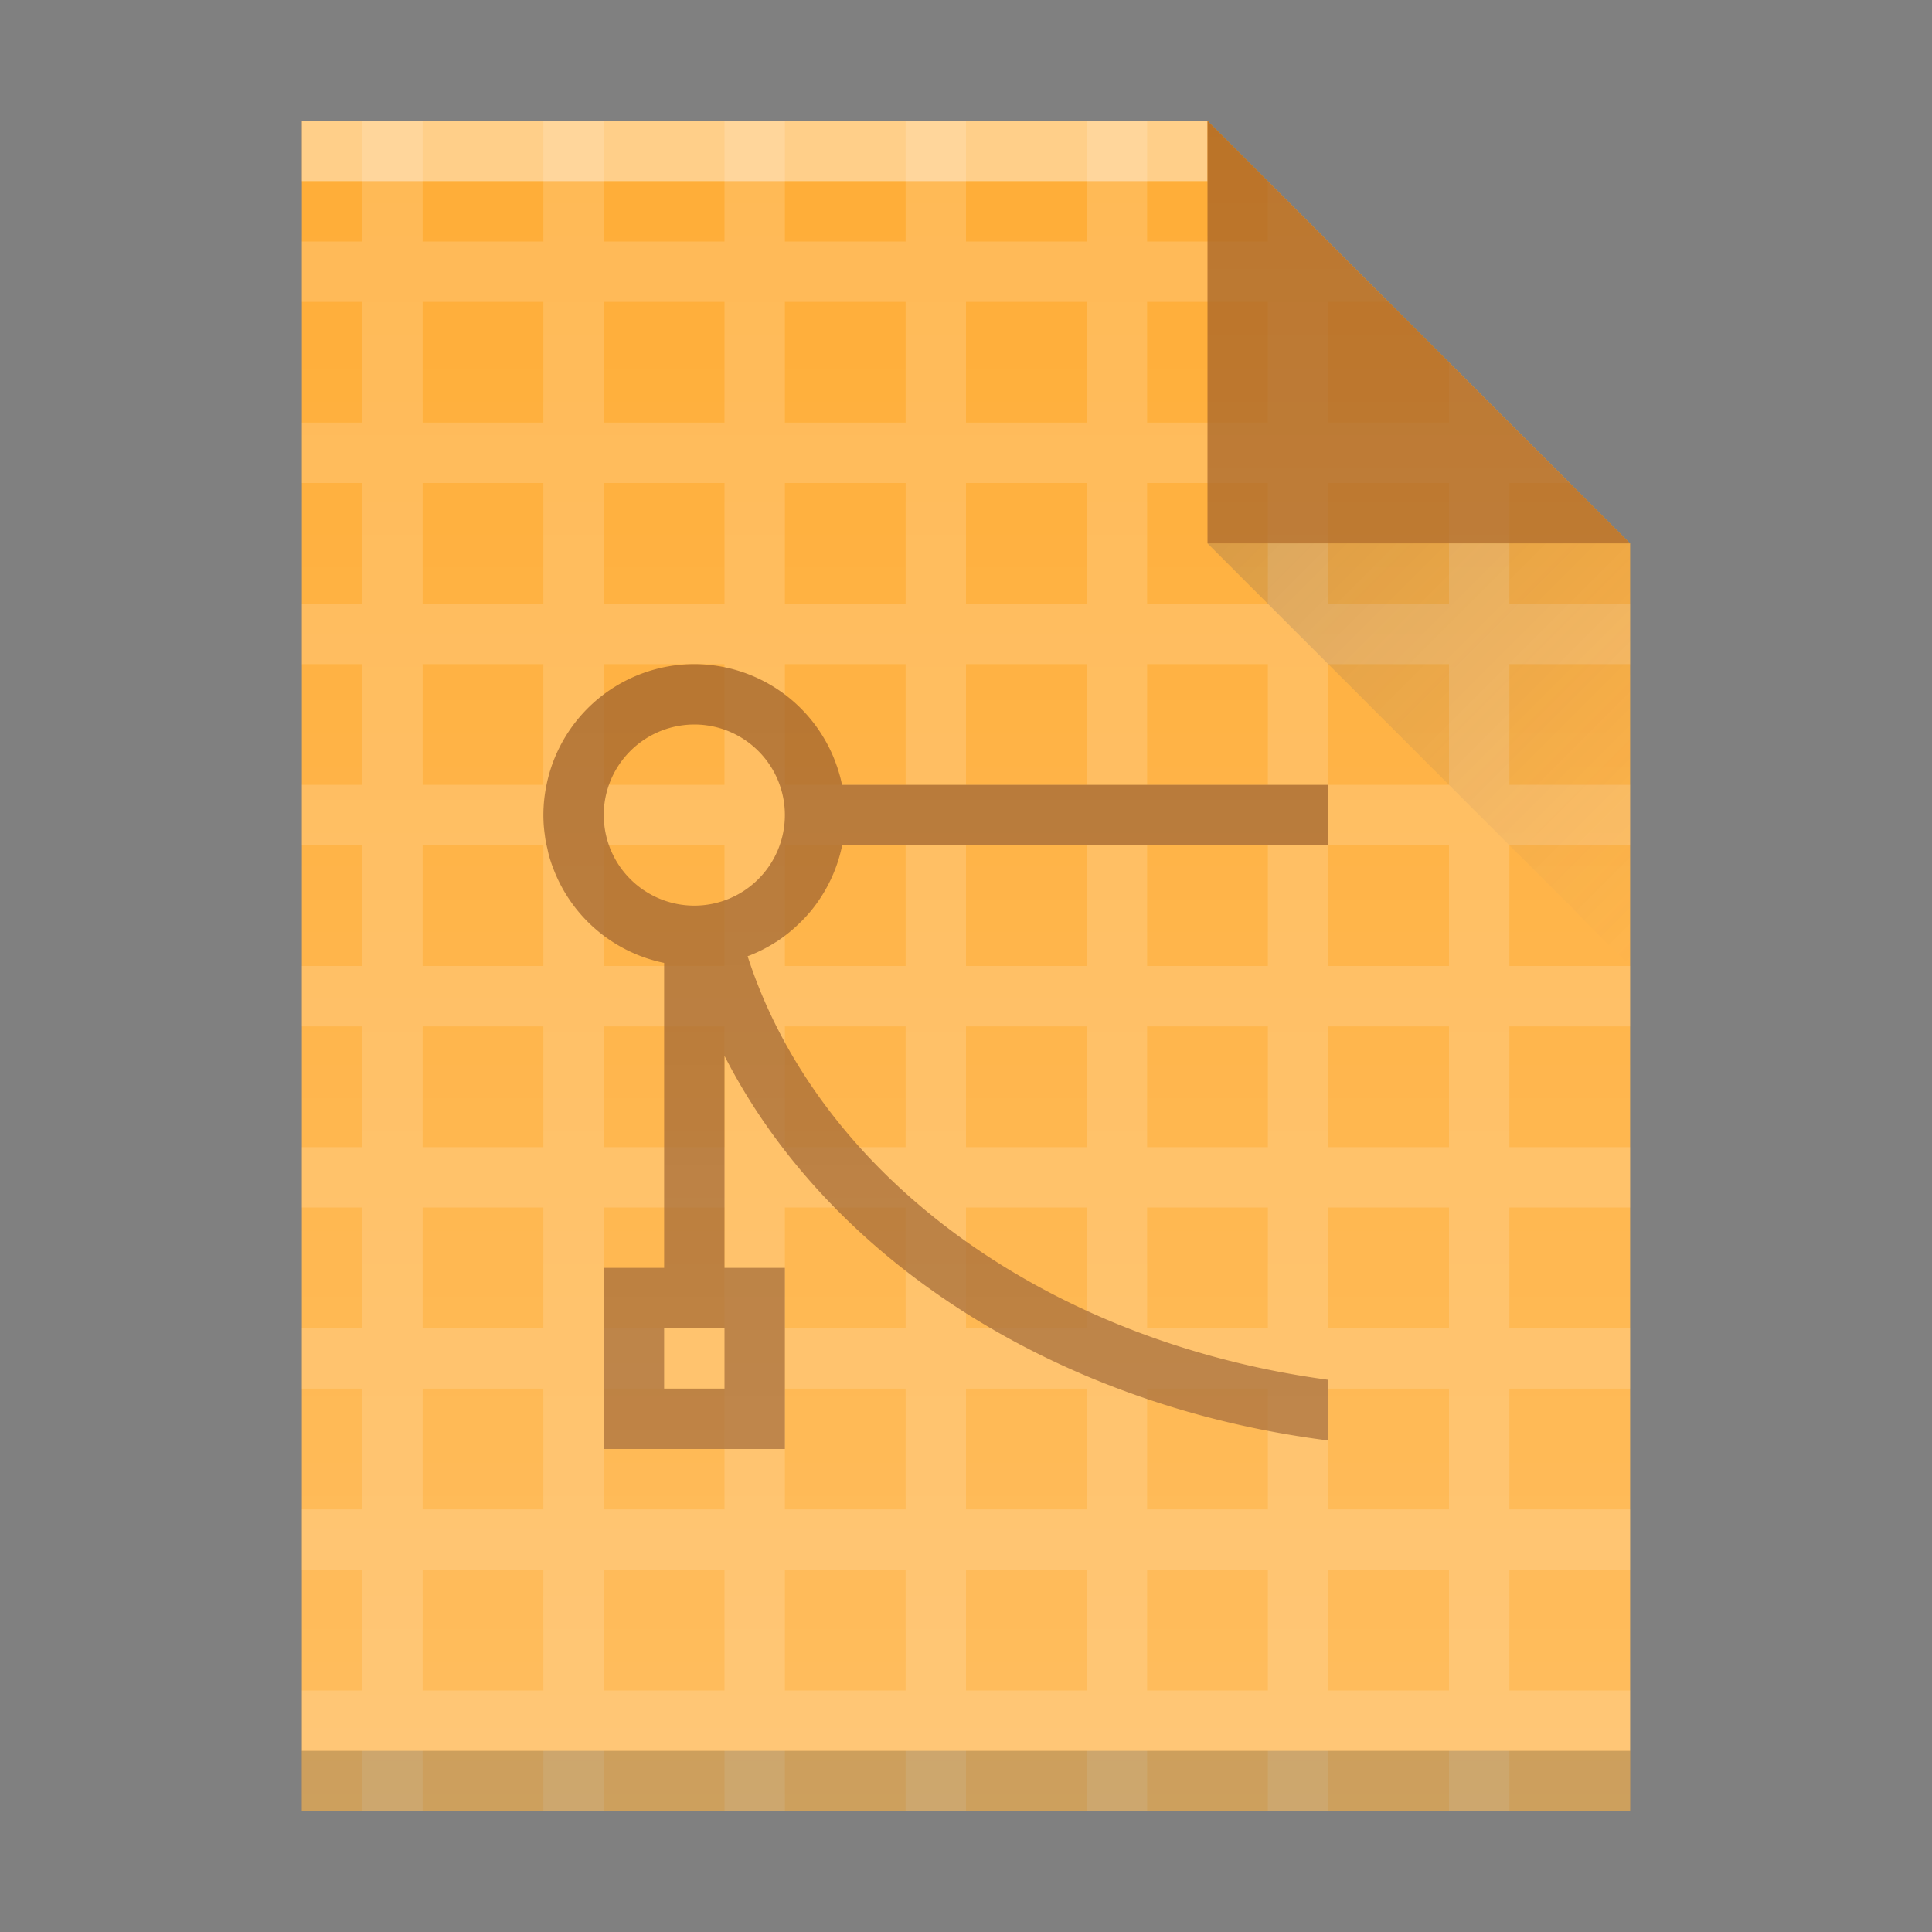<?xml version="1.0" encoding="UTF-8" standalone="no"?>
<!-- Created with Inkscape (http://www.inkscape.org/) -->

<svg
   xmlns:dc="http://purl.org/dc/elements/1.1/"
   xmlns:cc="http://creativecommons.org/ns#"
   xmlns:rdf="http://www.w3.org/1999/02/22-rdf-syntax-ns#"
   xmlns:svg="http://www.w3.org/2000/svg"
   xmlns="http://www.w3.org/2000/svg"
   xmlns:xlink="http://www.w3.org/1999/xlink"
   xmlns:sodipodi="http://sodipodi.sourceforge.net/DTD/sodipodi-0.dtd"
   xmlns:inkscape="http://www.inkscape.org/namespaces/inkscape"
   width="32"
   version="1.1"
   height="32"
   id="svg2"
   inkscape:version="0.91 r13725"
   sodipodi:docname="application-illustrator.svg">
  <rect width="100%" height="100%" fill="#808080" stroke="none"/>
  <sodipodi:namedview
     pagecolor="#ffffff"
     bordercolor="#666666"
     borderopacity="1"
     objecttolerance="10"
     gridtolerance="10"
     guidetolerance="10"
     inkscape:pageopacity="0"
     inkscape:pageshadow="2"
     inkscape:window-width="1360"
     inkscape:window-height="708"
     id="namedview29"
     showgrid="true"
     inkscape:zoom="3.6875"
     inkscape:cx="9.8000145"
     inkscape:cy="9.3051521"
     inkscape:window-x="0"
     inkscape:window-y="0"
     inkscape:window-maximized="1"
     inkscape:current-layer="layer1"
     inkscape:object-nodes="true">
    <inkscape:grid
       type="xygrid"
       id="grid4301" />
  </sodipodi:namedview>
  <defs
     id="defs5455">
    <linearGradient
       inkscape:collect="always"
       id="linearGradient6251">
      <stop
         style="stop-color:#ffffff;stop-opacity:0"
         offset="0"
         id="stop6253" />
      <stop
         style="stop-color:#ffffff;stop-opacity:0.2"
         offset="1"
         id="stop6255" />
    </linearGradient>
    <linearGradient
       inkscape:collect="always"
       xlink:href="#linearGradient4410"
       id="linearGradient4427-3"
       y1="31"
       x1="54"
       y2="16.5"
       x2="39.5"
       gradientUnits="userSpaceOnUse"
       gradientTransform="matrix(0,-0.483,-0.483,0,419.537,550.867)" />
    <linearGradient
       inkscape:collect="always"
       id="linearGradient4410">
      <stop
         style="stop-color:#383e51"
         id="stop4412" />
      <stop
         offset="1"
         style="stop-color:#655c6f;stop-opacity:0"
         id="stop4414" />
    </linearGradient>
    <linearGradient
       inkscape:collect="always"
       xlink:href="#linearGradient6251"
       id="linearGradient4306-3-3"
       y1="61"
       y2="3"
       x2="0"
       gradientUnits="userSpaceOnUse"
       gradientTransform="matrix(0.5,0,0,-0.483,384.571,547.246)" />
  </defs>
  <g
     inkscape:label="Capa 1"
     inkscape:groupmode="layer"
     id="layer1"
     transform="matrix(1 0 0 1 -384.571 -515.798)">
    <rect
       width="0"
       x="415.892"
       y="526.798"
       height="11"
       style="fill:#ffffff"
       id="rect4035" />
    <rect
       width="0"
       x="415.571"
       y="525.798"
       height="11"
       style="fill:#ffffff"
       id="rect4035-4" />
    <rect
       width="0"
       x="414.036"
       y="525.684"
       height="11.114"
       style="fill:#fbd2bf"
       id="rect4035-3" />
    <rect
       width="0"
       x="415.571"
       y="525.798"
       height="11"
       style="fill:#fbd2bf"
       id="rect4035-1" />
    <rect
       width="0"
       x="375.571"
       y="565.798"
       height="11"
       style="fill:#036b53"
       id="rect4035-367" />
    <rect
       width="0"
       x="375.892"
       y="566.798"
       height="11"
       style="fill:#ffffff"
       id="rect4035-67" />
    <rect
       width="0"
       x="375.571"
       y="565.798"
       height="11"
       style="fill:#ffffff"
       id="rect4035-4-5" />
    <rect
       width="0"
       x="374.036"
       y="565.684"
       height="11.114"
       style="fill:#fbd2bf"
       id="rect4035-3-3" />
    <rect
       width="0"
       x="375.571"
       y="565.798"
       height="11"
       style="fill:#fbd2bf"
       id="rect4035-1-5" />
    <rect
       width="0"
       x="375.571"
       y="565.798"
       height="11"
       style="fill:#fbfbfb"
       id="rect4035-5" />
    <rect
       width="0"
       x="375.571"
       y="565.798"
       height="11"
       style="fill:#fffcf9"
       id="rect4035-8" />
    <rect
       width="0"
       x="375.892"
       y="526.798"
       height="11"
       style="fill:#ffffff"
       id="rect4035-6" />
    <rect
       width="0"
       x="375.571"
       y="525.798"
       height="11"
       style="fill:#ffffff"
       id="rect4035-4-2" />
    <rect
       width="0"
       x="374.036"
       y="525.684"
       height="11.114"
       style="fill:#fbd2bf"
       id="rect4035-3-9" />
    <rect
       width="0"
       x="375.571"
       y="525.798"
       height="11"
       style="fill:#fbd2bf"
       id="rect4035-1-1" />
    <rect
       width="0"
       x="375.571"
       y="525.798"
       height="11"
       style="fill:#fbfbfb"
       id="rect4035-5-2" />
    <rect
       width="0"
       x="375.571"
       y="525.798"
       height="11"
       style="fill:#fffcf9"
       id="rect4035-8-7" />
    <rect
       width="0"
       x="375.571"
       y="525.798"
       height="11"
       style="fill:#e8d9eb"
       id="rect4035-44" />
    <rect
       width="0"
       x="335.892"
       y="526.798"
       height="11"
       style="fill:#ffffff"
       id="rect4035-62" />
    <rect
       width="0"
       x="335.571"
       y="525.798"
       height="11"
       style="fill:#ffffff"
       id="rect4035-4-9" />
    <rect
       width="0"
       x="334.036"
       y="525.684"
       height="11.114"
       style="fill:#fbd2bf"
       id="rect4035-3-1" />
    <rect
       width="0"
       x="335.571"
       y="525.798"
       height="11"
       style="fill:#fbd2bf"
       id="rect4035-1-2" />
    <rect
       width="0"
       x="335.571"
       y="525.798"
       height="11"
       style="fill:#fbfbfb"
       id="rect4035-5-7" />
    <rect
       width="0"
       x="335.571"
       y="525.798"
       height="11"
       style="fill:#fffcf9"
       id="rect4035-8-0" />
    <rect
       width="0"
       x="335.571"
       y="525.798"
       height="11"
       style="fill:#e8d9eb"
       id="rect4035-44-9" />
    <rect
       width="0"
       x="335.571"
       y="525.798"
       height="11"
       style="fill:#e8d9eb"
       id="rect4035-7" />
    <rect
       width="0"
       x="336.841"
       y="526.798"
       height="11"
       style="fill:#ffffff"
       id="rect4035-36" />
    <rect
       width="0"
       x="336.521"
       y="525.798"
       height="11"
       style="fill:#ffffff"
       id="rect4035-4-0" />
    <rect
       width="0"
       x="334.985"
       y="525.684"
       height="11.114"
       style="fill:#fbd2bf"
       id="rect4035-3-6" />
    <rect
       width="0"
       x="336.521"
       y="525.798"
       height="11"
       style="fill:#fbd2bf"
       id="rect4035-1-26" />
    <rect
       width="0"
       x="336.521"
       y="525.798"
       height="11"
       style="fill:#fbfbfb"
       id="rect4035-5-1" />
    <rect
       width="0"
       x="336.521"
       y="525.798"
       height="11"
       style="fill:#fffcf9"
       id="rect4035-8-8" />
    <rect
       width="0"
       x="336.521"
       y="525.798"
       height="11"
       style="fill:#e8d9eb"
       id="rect4035-44-7" />
    <rect
       width="0"
       x="336.521"
       y="525.798"
       height="11"
       style="fill:#e8d9eb"
       id="rect4035-7-9" />
    <rect
       width="0"
       x="375.571"
       y="565.798"
       height="11"
       style="fill:#036b53"
       id="rect4035-12" />
    <rect
       width="0"
       x="375.892"
       y="566.798"
       height="11"
       style="fill:#ffffff"
       id="rect4035-67-7" />
    <rect
       width="0"
       x="375.571"
       y="565.798"
       height="11"
       style="fill:#ffffff"
       id="rect4035-4-09" />
    <rect
       width="0"
       x="374.036"
       y="565.684"
       height="11.114"
       style="fill:#fbd2bf"
       id="rect4035-3-36" />
    <rect
       width="0"
       x="375.571"
       y="565.798"
       height="11"
       style="fill:#fbd2bf"
       id="rect4035-1-0" />
    <rect
       width="0"
       x="375.571"
       y="565.798"
       height="11"
       style="fill:#fbfbfb"
       id="rect4035-5-6" />
    <rect
       width="0"
       x="375.571"
       y="565.798"
       height="11"
       style="fill:#fffcf9"
       id="rect4035-8-2" />
    <rect
       width="0"
       x="375.892"
       y="526.798"
       height="11"
       style="fill:#ffffff"
       id="rect4035-6-1" />
    <rect
       width="0"
       x="375.571"
       y="525.798"
       height="11"
       style="fill:#ffffff"
       id="rect4035-4-2-8" />
    <rect
       width="0"
       x="374.036"
       y="525.684"
       height="11.114"
       style="fill:#fbd2bf"
       id="rect4035-3-9-7" />
    <rect
       width="0"
       x="375.571"
       y="525.798"
       height="11"
       style="fill:#fbd2bf"
       id="rect4035-1-1-9" />
    <rect
       width="0"
       x="375.571"
       y="525.798"
       height="11"
       style="fill:#fbfbfb"
       id="rect4035-5-2-2" />
    <rect
       width="0"
       x="375.571"
       y="525.798"
       height="11"
       style="fill:#fffcf9"
       id="rect4035-8-7-0" />
    <rect
       width="0"
       x="375.571"
       y="525.798"
       height="11"
       style="fill:#e8d9eb"
       id="rect4035-44-2" />
    <rect
       width="0"
       x="335.892"
       y="526.798"
       height="11"
       style="fill:#ffffff"
       id="rect4035-62-2" />
    <rect
       width="0"
       x="335.571"
       y="525.798"
       height="11"
       style="fill:#ffffff"
       id="rect4035-4-9-2" />
    <rect
       width="0"
       x="334.036"
       y="525.684"
       height="11.114"
       style="fill:#fbd2bf"
       id="rect4035-3-1-8" />
    <rect
       width="0"
       x="335.571"
       y="525.798"
       height="11"
       style="fill:#fbd2bf"
       id="rect4035-1-2-9" />
    <rect
       width="0"
       x="335.571"
       y="525.798"
       height="11"
       style="fill:#fbfbfb"
       id="rect4035-5-7-7" />
    <rect
       width="0"
       x="335.571"
       y="525.798"
       height="11"
       style="fill:#fffcf9"
       id="rect4035-8-0-3" />
    <rect
       width="0"
       x="335.571"
       y="525.798"
       height="11"
       style="fill:#e8d9eb"
       id="rect4035-44-9-6" />
    <rect
       width="0"
       x="335.571"
       y="525.798"
       height="11"
       style="fill:#e8d9eb"
       id="rect4035-7-1" />
    <rect
       width="0"
       x="336.841"
       y="526.798"
       height="11"
       style="fill:#ffffff"
       id="rect4035-36-2" />
    <rect
       width="0"
       x="336.521"
       y="525.798"
       height="11"
       style="fill:#ffffff"
       id="rect4035-4-0-9" />
    <rect
       width="0"
       x="334.985"
       y="525.684"
       height="11.114"
       style="fill:#fbd2bf"
       id="rect4035-3-6-3" />
    <rect
       width="0"
       x="336.521"
       y="525.798"
       height="11"
       style="fill:#fbd2bf"
       id="rect4035-1-26-1" />
    <rect
       width="0"
       x="336.521"
       y="525.798"
       height="11"
       style="fill:#fbfbfb"
       id="rect4035-5-1-9" />
    <rect
       width="0"
       x="336.521"
       y="525.798"
       height="11"
       style="fill:#fffcf9"
       id="rect4035-8-8-4" />
    <rect
       width="0"
       x="336.521"
       y="525.798"
       height="11"
       style="fill:#e8d9eb"
       id="rect4035-44-7-7" />
    <rect
       width="0"
       x="336.521"
       y="525.798"
       height="11"
       style="fill:#e8d9eb"
       id="rect4035-7-9-8" />
    <path
       inkscape:connector-curvature="0"
       style="fill:#ffad37;fill-opacity:1"
       id="rect3500-2"
       d="m 389.571,545.798 0,-28 15,0 7,7 -3e-5,14.241 0,6.759 -7,0 z" />
    <path
       style="color:#000000;display:inline;opacity:0.15;color-interpolation:sRGB;color-interpolation-filters:linearRGB;fill:#ffffff;fill-opacity:1;color-rendering:auto;image-rendering:auto;shape-rendering:auto;text-rendering:auto"
       d="M 6 2 L 6 4 L 5 4 L 5 5 L 6 5 L 6 7 L 5 7 L 5 8 L 6 8 L 6 10 L 5 10 L 5 11 L 6 11 L 6 13 L 5 13 L 5 14 L 6 14 L 6 15 L 6 16 L 5 16 L 5 17 L 6 17 L 6 18 L 6 19 L 5 19 L 5 20 L 6 20 L 6 22 L 5 22 L 5 23 L 6 23 L 6 25 L 5 25 L 5 26 L 6 26 L 6 28 L 5 28 L 5 29 L 6 29 L 6 30 L 7 30 L 7 29 L 9 29 L 9 30 L 10 30 L 10 29 L 12 29 L 12 30 L 13 30 L 13 29 L 14 29 L 15 29 L 15 30 L 16 30 L 16 29 L 18 29 L 18 30 L 19 30 L 19 29 L 21 29 L 21 30 L 22 30 L 22 29 L 23 29 L 24 29 L 24 30 L 25 30 L 25 29 L 27 29 L 27 28 L 25 28 L 25 27 L 25 26 L 27 26 L 27 25 L 25 25 L 25 23 L 27 23 L 27 22 L 25 22 L 25 20 L 27 20 L 27 19 L 25 19 L 25 18 L 25 17 L 27 17 L 27 16 L 25 16 L 25 14 L 27 14 L 27 13 L 25 13 L 25 11 L 27 11 L 27 10 L 25 10 L 25 8 L 26 8 L 25 7 L 24 6 L 24 7 L 23 7 L 22 7 L 22 5 L 23 5 L 22 4 L 21 3 L 21 4 L 20 4 L 19 4 L 19 2 L 18 2 L 18 4 L 17 4 L 16 4 L 16 2 L 15 2 L 15 3 L 15 4 L 14 4 L 13 4 L 13 2 L 12 2 L 12 3 L 12 4 L 10 4 L 10 2 L 9 2 L 9 3 L 9 4 L 8 4 L 7 4 L 7 2 L 6 2 z M 7 5 L 8 5 L 9 5 L 9 7 L 8 7 L 7 7 L 7 5 z M 10 5 L 12 5 L 12 7 L 10 7 L 10 5 z M 13 5 L 14 5 L 15 5 L 15 7 L 14 7 L 13 7 L 13 5 z M 16 5 L 17 5 L 18 5 L 18 7 L 17 7 L 16 7 L 16 5 z M 19 5 L 20 5 L 21 5 L 21 7 L 20 7 L 19 7 L 19 5 z M 7 8 L 8 8 L 9 8 L 9 10 L 8 10 L 7 10 L 7 8 z M 10 8 L 12 8 L 12 10 L 10 10 L 10 8 z M 13 8 L 14 8 L 15 8 L 15 10 L 14 10 L 13 10 L 13 8 z M 16 8 L 17 8 L 18 8 L 18 10 L 17 10 L 16 10 L 16 8 z M 19 8 L 20 8 L 21 8 L 21 10 L 20 10 L 19 10 L 19 8 z M 22 8 L 23 8 L 24 8 L 24 10 L 23 10 L 22 10 L 22 8 z M 7 11 L 8 11 L 9 11 L 9 13 L 8 13 L 7 13 L 7 11 z M 10 11 L 12 11 L 12 13 L 10 13 L 10 11 z M 13 11 L 14 11 L 15 11 L 15 13 L 14 13 L 13 13 L 13 11 z M 16 11 L 17 11 L 18 11 L 18 13 L 17 13 L 16 13 L 16 11 z M 19 11 L 20 11 L 21 11 L 21 13 L 20 13 L 19 13 L 19 11 z M 22 11 L 23 11 L 24 11 L 24 13 L 23 13 L 22 13 L 22 11 z M 7 14 L 8 14 L 9 14 L 9 15 L 9 16 L 8 16 L 7 16 L 7 15 L 7 14 z M 10 14 L 12 14 L 12 15 L 12 16 L 10 16 L 10 15 L 10 14 z M 13 14 L 14 14 L 15 14 L 15 15 L 15 16 L 14 16 L 13 16 L 13 15 L 13 14 z M 16 14 L 17 14 L 18 14 L 18 15 L 18 16 L 17 16 L 16 16 L 16 15 L 16 14 z M 19 14 L 20 14 L 21 14 L 21 16 L 20 16 L 19 16 L 19 15 L 19 14 z M 22 14 L 23 14 L 24 14 L 24 16 L 23 16 L 22 16 L 22 14 z M 7 17 L 8 17 L 9 17 L 9 18 L 9 19 L 7 19 L 7 18 L 7 17 z M 10 17 L 12 17 L 12 18 L 12 19 L 10 19 L 10 18 L 10 17 z M 13 17 L 14 17 L 15 17 L 15 18 L 15 19 L 14 19 L 13 19 L 13 18 L 13 17 z M 16 17 L 17 17 L 18 17 L 18 18 L 18 19 L 16 19 L 16 18 L 16 17 z M 19 17 L 20 17 L 21 17 L 21 18 L 21 19 L 19 19 L 19 18 L 19 17 z M 22 17 L 23 17 L 24 17 L 24 18 L 24 19 L 23 19 L 22 19 L 22 18 L 22 17 z M 7 20 L 9 20 L 9 22 L 7 22 L 7 20 z M 10 20 L 12 20 L 12 22 L 10 22 L 10 20 z M 13 20 L 14 20 L 15 20 L 15 22 L 14 22 L 13 22 L 13 20 z M 16 20 L 18 20 L 18 22 L 16 22 L 16 20 z M 19 20 L 21 20 L 21 22 L 19 22 L 19 20 z M 22 20 L 23 20 L 24 20 L 24 22 L 23 22 L 22 22 L 22 20 z M 7 23 L 9 23 L 9 25 L 7 25 L 7 23 z M 10 23 L 12 23 L 12 25 L 10 25 L 10 23 z M 13 23 L 14 23 L 15 23 L 15 25 L 14 25 L 13 25 L 13 23 z M 16 23 L 18 23 L 18 25 L 16 25 L 16 23 z M 19 23 L 21 23 L 21 25 L 19 25 L 19 23 z M 22 23 L 23 23 L 24 23 L 24 25 L 23 25 L 22 25 L 22 23 z M 7 26 L 9 26 L 9 28 L 7 28 L 7 26 z M 10 26 L 12 26 L 12 28 L 10 28 L 10 26 z M 13 26 L 14 26 L 15 26 L 15 27 L 15 28 L 14 28 L 13 28 L 13 26 z M 16 26 L 18 26 L 18 27 L 18 28 L 16 28 L 16 27 L 16 26 z M 19 26 L 21 26 L 21 27 L 21 28 L 19 28 L 19 27 L 19 26 z M 22 26 L 23 26 L 24 26 L 24 27 L 24 28 L 23 28 L 22 28 L 22 27 L 22 26 z "
       transform="translate(384.571,515.798)"
       id="path4233" />
    <rect
       width="15"
       x="389.571"
       y="-518.798"
       height="1"
       style="fill:#ffffff;fill-opacity:0.412"
       id="rect4169-9"
       transform="scale(1,-1)" />
    <rect
       width="22"
       x="389.571"
       y="-545.798"
       height="1"
       style="fill:#2e3132;fill-opacity:0.294"
       id="rect4236-1"
       transform="scale(1,-1)" />
    <path
       inkscape:connector-curvature="0"
       style="opacity:0.75;fill:#a46022;fill-opacity:1;fill-rule:evenodd"
       id="path4314-2"
       d="m 411.571,524.798 -7,-7 0,7 z" />
    <path
       inkscape:connector-curvature="0"
       style="opacity:0.2;fill:url(#linearGradient4427-3);fill-rule:evenodd"
       id="path4320-7"
       d="m 411.571,531.798 -7,-7 7,0 z" />
    <rect
       width="0"
       x="415.892"
       y="526.798"
       height="11"
       style="fill:#ffffff"
       id="rect4035-75" />
    <rect
       width="0"
       x="415.571"
       y="525.798"
       height="11"
       style="fill:#ffffff"
       id="rect4035-4-3" />
    <path
       style="color:#000000;clip-rule:nonzero;display:inline;overflow:visible;visibility:visible;opacity:0.75;isolation:auto;mix-blend-mode:normal;color-interpolation:sRGB;color-interpolation-filters:linearRGB;solid-color:#000000;solid-opacity:1;fill:#99581d;fill-opacity:1;fill-rule:nonzero;stroke:none;stroke-width:1;stroke-linecap:butt;stroke-linejoin:miter;stroke-miterlimit:4;stroke-dasharray:none;stroke-dashoffset:0;stroke-opacity:1;marker:none;color-rendering:auto;image-rendering:auto;shape-rendering:auto;text-rendering:auto;enable-background:accumulate"
       d="M 11.5 11 A 2.5 2.5 0 0 0 9.051 13.004 A 2.5 2.5 0 0 0 9 13.5 A 2.5 2.5 0 0 0 9.006 13.668 A 2.5 2.5 0 0 0 9.023 13.824 A 2.5 2.5 0 0 0 9.037 13.924 A 2.5 2.5 0 0 0 9.066 14.055 A 2.5 2.5 0 0 0 9.09 14.162 A 2.5 2.5 0 0 0 9.168 14.396 A 2.5 2.5 0 0 0 11 15.949 L 11 21 L 10 21 L 10 24 L 13 24 L 13 21 L 12 21 L 12 17.488 A 13 10.5 0 0 0 22 23.859 L 22 22.854 A 12 9.5 0 0 1 12.383 15.838 A 2.5 2.5 0 0 0 12.387 15.836 A 2.5 2.5 0 0 0 12.404 15.83 A 2.5 2.5 0 0 1 12.406 15.83 A 2.5 2.5 0 0 0 12.85 15.604 A 2.5 2.5 0 0 1 12.852 15.604 A 2.5 2.5 0 0 0 13.24 15.293 A 2.5 2.5 0 0 0 13.412 15.111 A 2.5 2.5 0 0 0 13.949 14 L 22 14 L 22 13 L 13.945 13 A 2.5 2.5 0 0 0 13.945 12.996 A 2.5 2.5 0 0 0 13.926 12.906 A 2.5 2.5 0 0 0 13.875 12.732 A 2.5 2.5 0 0 0 13.867 12.703 A 2.5 2.5 0 0 0 13.859 12.684 A 2.5 2.5 0 0 0 13.775 12.471 A 2.5 2.5 0 0 0 13.66 12.248 A 2.5 2.5 0 0 0 11.5 11 z M 11.5 12 A 1.5 1.5 0 0 1 13 13.5 A 1.5 1.5 0 0 1 11.5 15 A 1.5 1.5 0 0 1 10.008 13.65 A 1.5 1.5 0 0 1 10 13.5 A 1.5 1.5 0 0 1 11.35 12.008 A 1.5 1.5 0 0 1 11.5 12 z M 11 22 L 12 22 L 12 23 L 11 23 L 11 22 z "
       transform="translate(384.571,515.798)"
       id="path4244" />
    <path
       inkscape:connector-curvature="0"
       style="fill:url(#linearGradient4306-3-3);fill-opacity:1"
       id="rect3500-2-5"
       d="m 389.571,545.798 0,-28 15,0 7,7 -3e-5,14.241 0,6.759 -7,0 z" />
  </g>
</svg>
